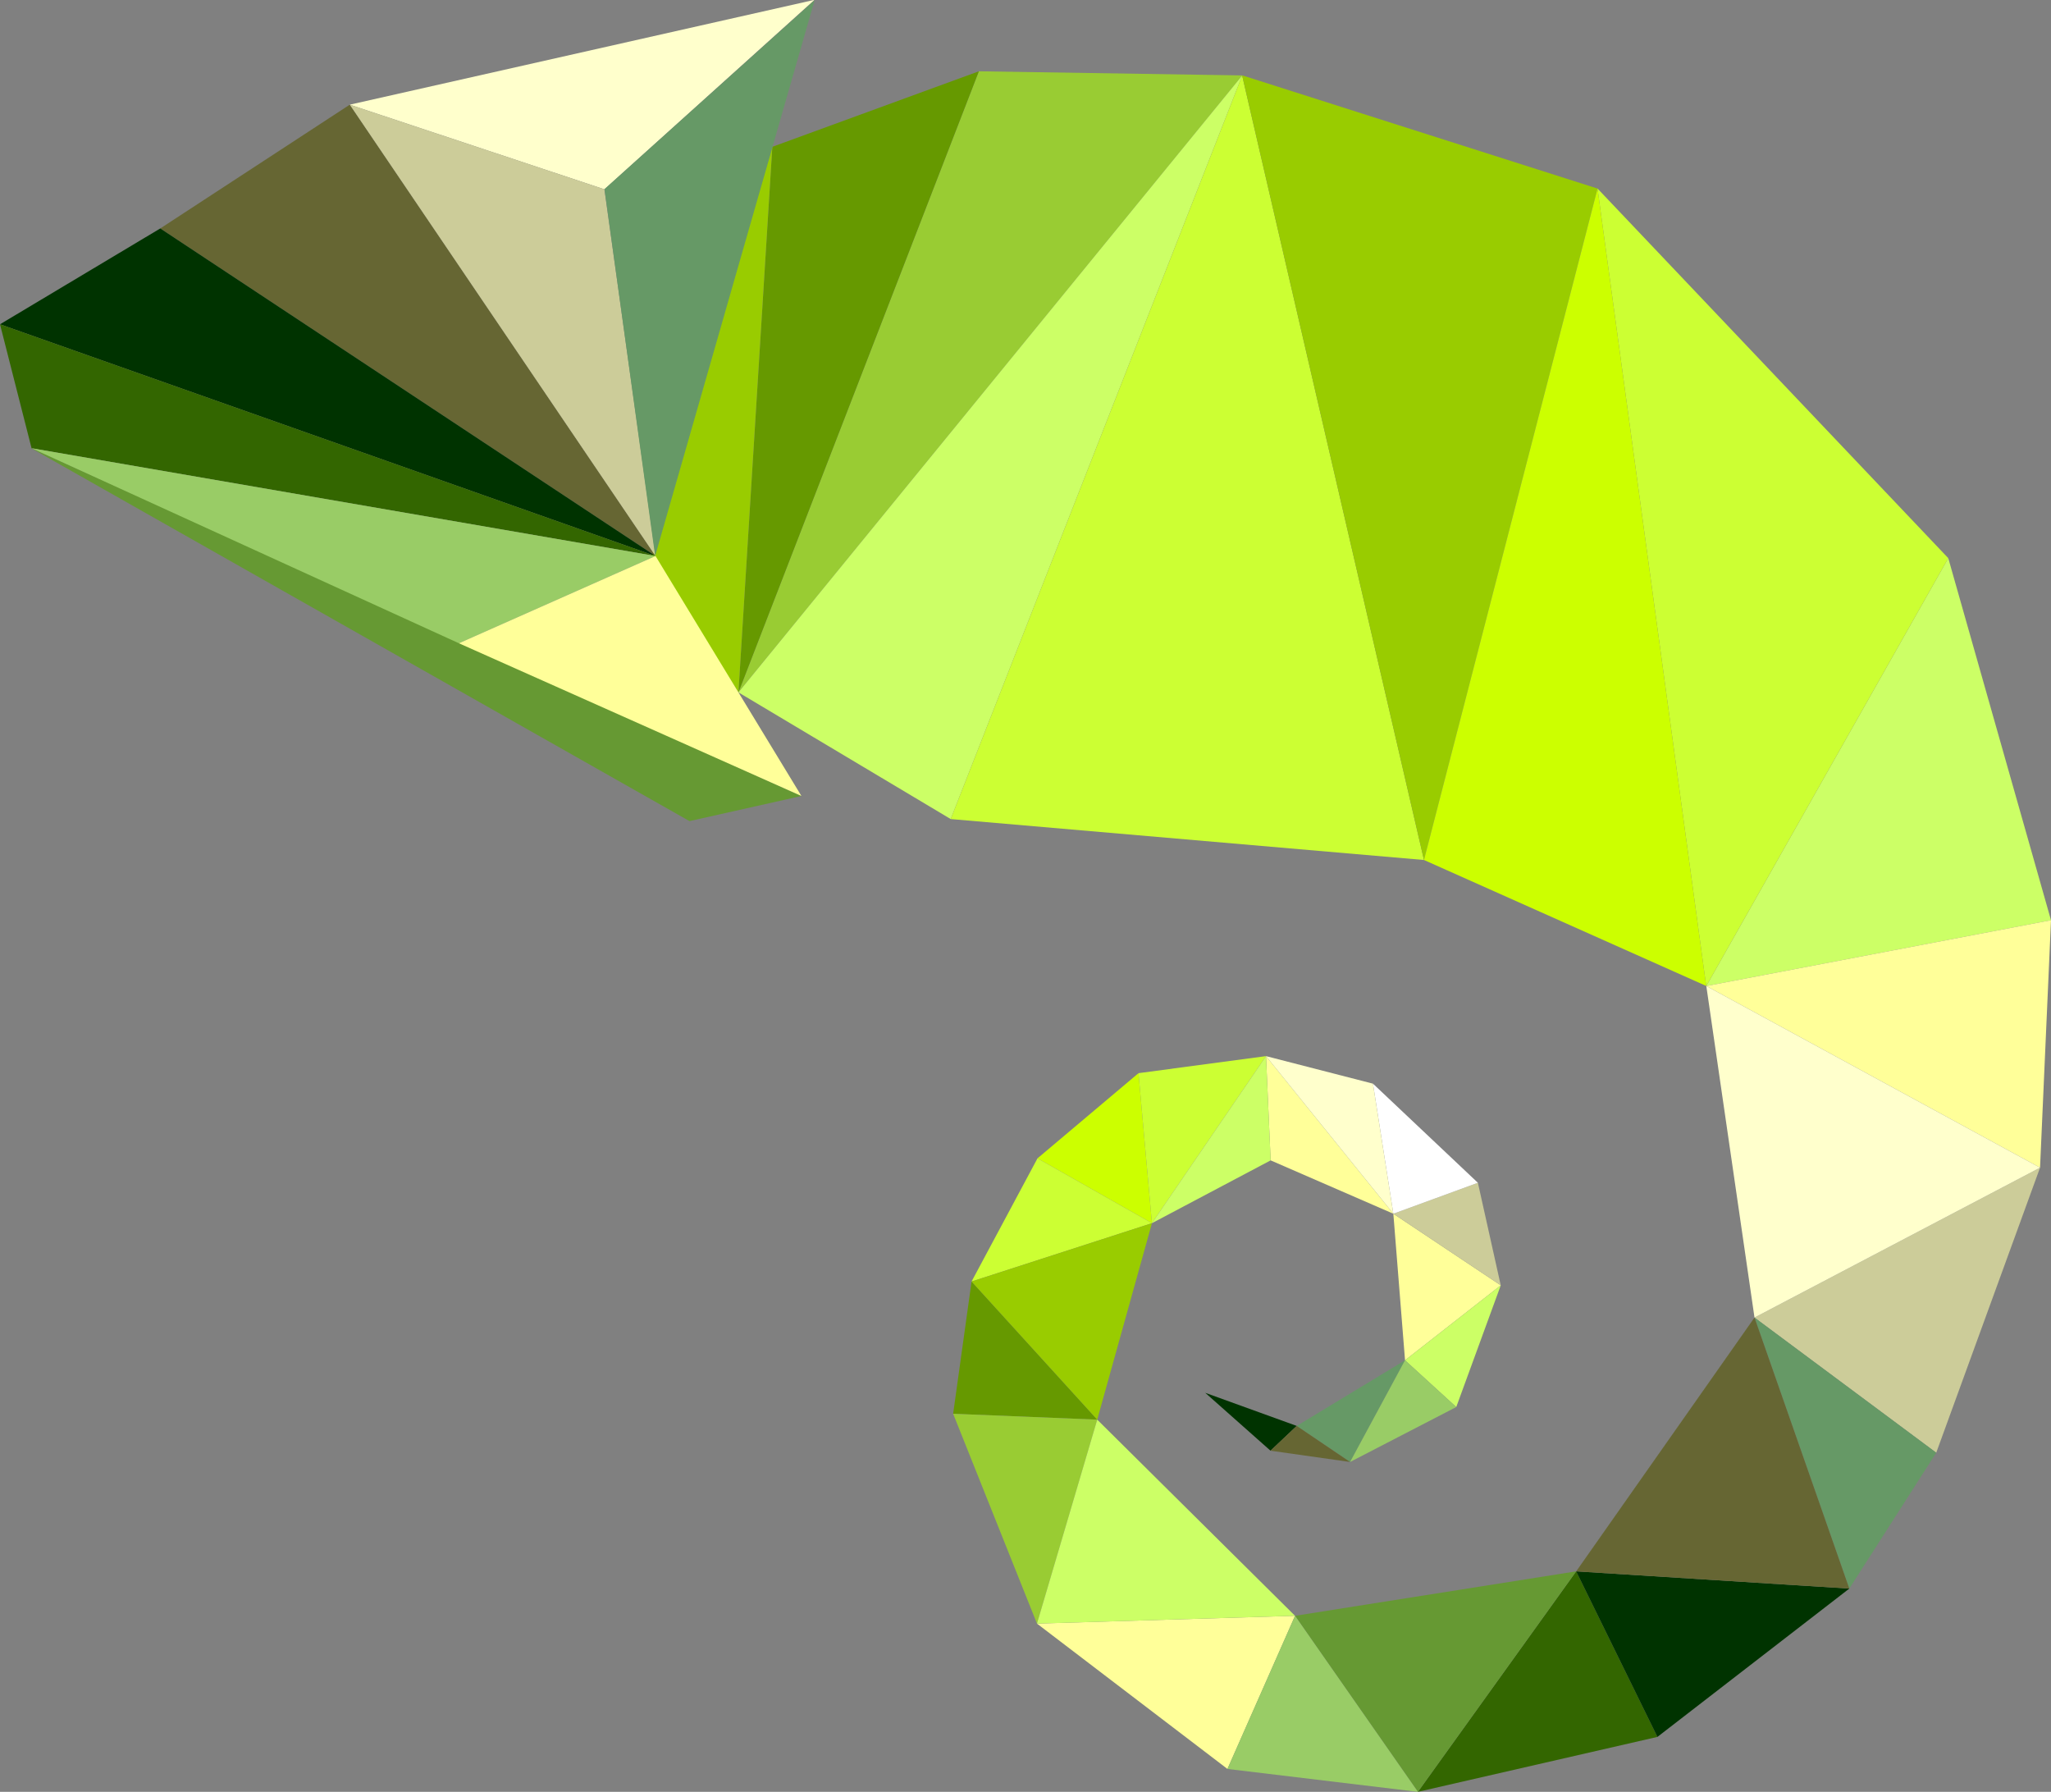 <svg xmlns="http://www.w3.org/2000/svg" viewBox="0 0 587.77 513.43"><rect x="0" y="0" width="587.77" height="513.43" fill="#808080" stroke="none"/><defs><style>.cls-1{fill:#9c3;}.cls-2{fill:#690;}.cls-3{fill:none;}.cls-4{fill:#cf6;}.cls-5{fill:#9c0;}.cls-6{fill:#cf3;}.cls-7{fill:#360;}.cls-8{fill:#cf0;}.cls-9{fill:#030;}.cls-10{fill:#cc9;}.cls-11{fill:#696;}.cls-12{fill:#ff9;}.cls-13{fill:#693;}.cls-14{fill:#663;}.cls-15{fill:#9c6;}.cls-16{fill:#ffc;}.cls-17{fill:#fff;}</style></defs><g id="Layer_2" data-name="Layer 2"><g id="Layer_1-2" data-name="Layer 1"><polygon class="cls-1" points="211.62 198.39 280.52 20.43 356.04 21.61 211.62 198.39"/><polygon class="cls-2" points="221.33 42.07 280.52 20.43 211.62 198.39 221.33 42.07"/><polygon class="cls-3" points="272.45 234.5 272.4 234.61 272.38 234.56 272.45 234.5"/><polygon class="cls-4" points="355.99 21.64 272.45 234.69 211.62 198.39 355.99 21.64"/><polygon class="cls-5" points="221.33 42.07 211.62 198.39 186.6 159.29 221.33 42.07"/><polygon class="cls-6" points="355.98 21.67 408.08 246.42 272.45 234.69 355.98 21.67"/><polygon class="cls-5" points="355.99 21.64 356.04 21.61 457.82 54.03 457.82 54.03 408.08 246.42 355.98 21.67 355.99 21.64"/><polygon class="cls-2" points="314.44 406.78 278.43 367.2 273.15 405.1 314.44 406.78"/><polygon class="cls-1" points="297.17 465.22 314.44 406.78 273.15 405.1 297.17 465.22"/><polygon class="cls-7" points="474.98 497.69 451.7 450.25 406.34 513.43 474.98 497.69"/><polygon class="cls-8" points="330.12 350.49 326.27 307.5 297.32 331.91 330.12 350.49"/><polygon class="cls-6" points="326.27 307.5 330.12 350.49 362.81 302.62 326.27 307.5"/><polygon class="cls-9" points="451.7 450.25 474.98 497.69 529.97 455.19 451.7 450.25"/><polygon class="cls-6" points="330.12 350.49 297.32 331.91 278.43 367.2 330.12 350.49"/><polygon class="cls-10" points="502.8 377.53 554.88 416.26 584.63 334.58 502.8 377.53"/><polygon class="cls-4" points="488.99 282.53 587.77 263.68 558.33 159.93 488.99 282.53"/><polygon class="cls-11" points="554.88 416.26 502.8 377.53 529.97 455.19 554.88 416.26"/><polygon class="cls-12" points="584.63 334.58 587.77 263.68 488.99 282.53 584.63 334.58"/><polygon class="cls-12" points="351.76 506.87 351.76 506.87 371.13 462.99 297.17 465.22 351.76 506.87"/><polygon class="cls-12" points="362.81 302.62 364.14 332.49 399.3 347.78 362.81 302.62"/><polygon class="cls-13" points="406.34 513.43 451.7 450.25 371.13 462.99 406.34 513.43"/><polygon class="cls-5" points="330.12 350.49 278.43 367.2 314.44 406.78 330.12 350.49"/><polygon class="cls-11" points="386.9 418.91 402.65 389.77 371.61 408.58 386.9 418.91"/><polygon class="cls-4" points="371.13 462.99 314.44 406.78 297.17 465.22 371.13 462.99"/><polygon class="cls-14" points="529.97 455.19 502.8 377.53 451.7 450.25 529.97 455.19"/><polygon class="cls-12" points="430.08 368.3 399.3 347.78 402.65 389.77 430.08 368.3"/><polygon class="cls-15" points="351.76 506.87 406.34 513.43 371.13 462.99 351.76 506.87"/><polygon class="cls-4" points="330.12 350.49 364.14 332.49 362.81 302.62 330.12 350.49"/><polygon class="cls-16" points="584.63 334.58 488.99 282.53 502.8 377.53 584.63 334.58"/><polygon class="cls-10" points="399.3 347.78 430.08 368.3 423.53 338.91 399.3 347.78"/><polygon class="cls-9" points="371.61 408.58 345.39 399.09 364.1 415.68 371.61 408.58"/><polygon class="cls-17" points="399.3 347.78 423.53 338.91 393.46 310.51 399.3 347.78"/><polygon class="cls-4" points="417.33 403.17 430.08 368.3 402.65 389.77 417.33 403.17"/><polygon class="cls-14" points="371.61 408.58 364.1 415.68 386.9 418.91 371.61 408.58"/><polygon class="cls-16" points="393.46 310.51 362.81 302.62 399.3 347.78 393.46 310.51"/><polygon class="cls-15" points="386.9 418.91 417.33 403.17 402.65 389.77 386.9 418.91"/><polygon class="cls-6" points="488.96 282.51 488.99 282.53 558.33 159.93 558.33 159.93 558.33 159.93 457.82 54.03 488.96 282.51"/><polygon class="cls-8" points="457.82 54.03 408.08 246.42 488.96 282.51 457.82 54.03"/><polygon class="cls-3" points="305.9 372.83 305.93 372.73 305.96 372.76 305.9 372.83"/><polygon class="cls-14" points="45.93 65.46 100.24 29.99 187.86 159.32 45.93 65.46"/><polygon class="cls-13" points="9.1 128.44 229.67 228.08 229.68 228.08 197.59 235.28 9.06 128.49 9.1 128.44"/><polygon class="cls-9" points="0 92.92 45.93 65.46 187.86 159.32 0 92.92"/><polygon class="cls-7" points="0 92.92 187.86 159.32 9.1 128.44 9.06 128.49 9.06 128.49 0 92.92 0 92.92"/><polygon class="cls-15" points="187.86 159.32 131.51 184.32 9.1 128.44 187.86 159.32"/><polygon class="cls-12" points="229.67 228.08 131.51 184.32 187.86 159.32 229.67 228.08"/><polygon class="cls-16" points="233.21 0 233.33 0.02 233.33 0.03 173.2 54.24 100.24 29.99 233.21 0"/><polygon class="cls-10" points="173.2 54.24 187.86 159.32 100.24 29.99 173.2 54.24"/><polygon class="cls-11" points="233.44 0.08 187.75 159.3 173.24 54.2 233.44 0.08"/></g></g></svg>